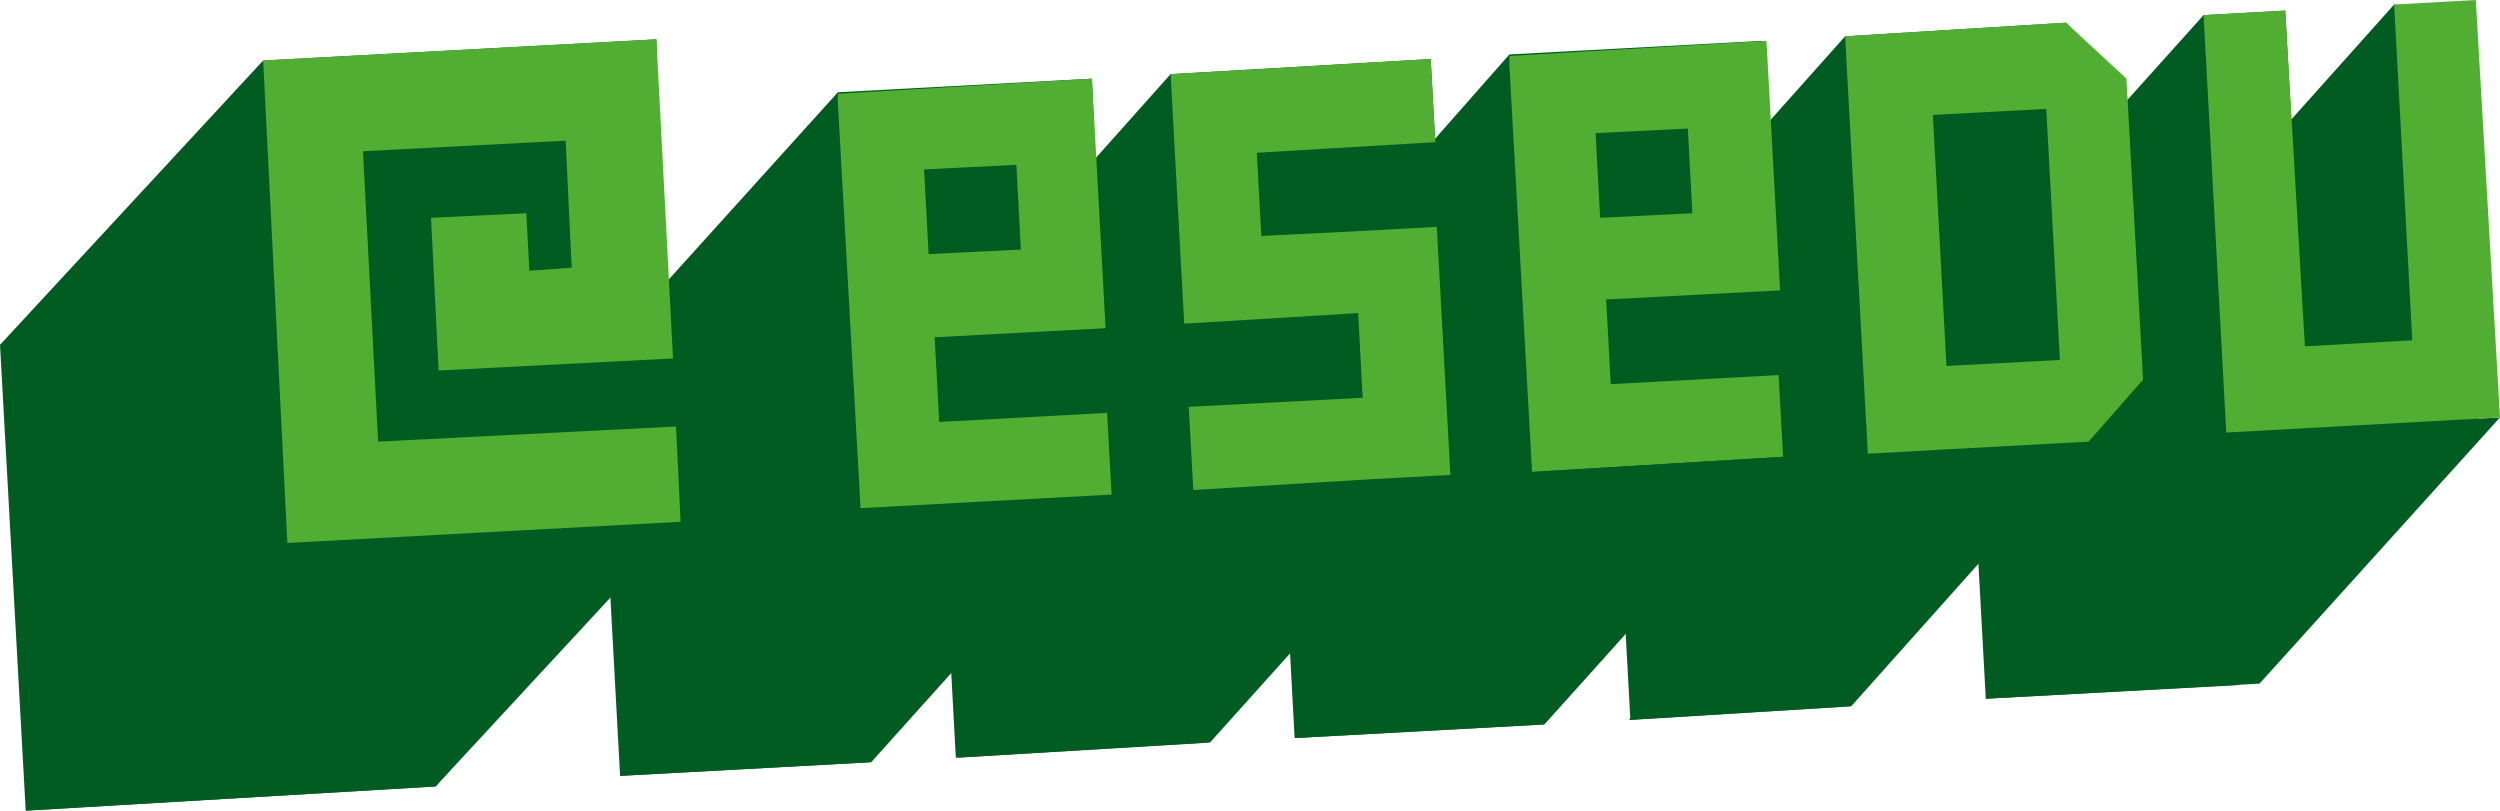 <svg version="1.1" id="Layer_1" xmlns="http://www.w3.org/2000/svg" x="0" y="0" viewBox="0 0 165.3 53.6" xml:space="preserve"><style type="text/css">.st0{fill:#005c21}.st1{fill:#52ae32}</style><path class="st0" d="M158.3.3l-6.8 7.6-.4-7.2-5.4.3-15.9 17.7 1.5 27.5 16.7-.9 15.8-17.6h.1L162.4.6z"/><path class="st0" d="M165.3 27.6l-18.2 1-15.8 17.6 18.1-1z"/><path class="st1" d="M165.3 27.6L163.7 0l-5.4.3 1.2 22.2-7.1.4L151.1.7l-5.4.3 1.5 27.6z"/><path class="st0" d="M139 28.1l.7-.9-.9-23.5-2.2-2.2-14.6.9L106.3 20l1.5 27.6 14.6-.9z"/><path class="st0" d="M138.1 29.1l-14.6.8-15.8 17.7 14.6-.9z"/><path class="st1" d="M128.7 24.2l-.9-16.6 7.5-.4.9 16.6-7.5.4zm13 .9l-1.1-19.9-4-3.7-14.6.9 1.5 27.6 5.4-.3 9.2-.5 3.6-4.1z"/><path class="st0" d="M99.8 3.6l-5.2 5.9-10.5 11.3 1.5 28 16.5-.9L118 30.2v.1l-1.5-27.6z"/><path class="st1" d="M111.6 8.5l.3 5.6-6.1.3-.3-5.6 6.1-.3zm6.3 21.7l-.3-5.4-11.1.6-.3-5.6 11.5-.6-.9-16.5-17 1v.6l1.5 26.9 16.6-1z"/><path class="st0" d="M118 30.2l-16.6 1-15.8 17.6 16.5-.9zM77.4 4.9L61.7 22.5l1.5 27.6 16.5-1 16.1-17.7-.9-22-.3-5.5z"/><path class="st0" d="M95.9 31.4l-17 1-15.6 17.7 16.7-1z"/><path class="st1" d="M95.9 31.4L95 15l-5.5.3-6.1.3-.3-5.5 11.8-.7-.3-5.5-11.8.7-5.4.3.3 5.5.3 5.5.3 5.5 11.5-.7.3 5.6-11.5.6.3 5.5 11.5-.7z"/><path class="st0" d="M55.4 6.1L39.5 23.7 41 51.3l16.5-.9 15.8-17.7h.1L72.2 5.2z"/><path class="st0" d="M73.5 32.7l-16.6.9L41 51.3l16.6-.9z"/><path class="st1" d="M67.2 10.9l.3 5.6-6.1.3-.3-5.6 6.1-.3zm6.3 21.8l-.3-5.4-11.1.6-.3-5.6 11.3-.6-.9-16.5-16.8 1v.6l1.5 26.8 16.6-.9z"/><path class="st0" d="M17.4 4L0 22.8l1.7 30.8L28.8 52l15.3-17.4.1.3-.8-32.3z"/><path class="st0" d="M45 34.5l-26 1.4L1.7 53.6 28.8 52z"/><path class="st1" d="M25 29.2L24 10l13.4-.7.4 8.4-2.8.2-.2-3.8-6.3.3.5 10.1 15.5-.8-1.1-21.1-26 1.4L19 35.9l26-1.4-.3-6.3z"/></svg>